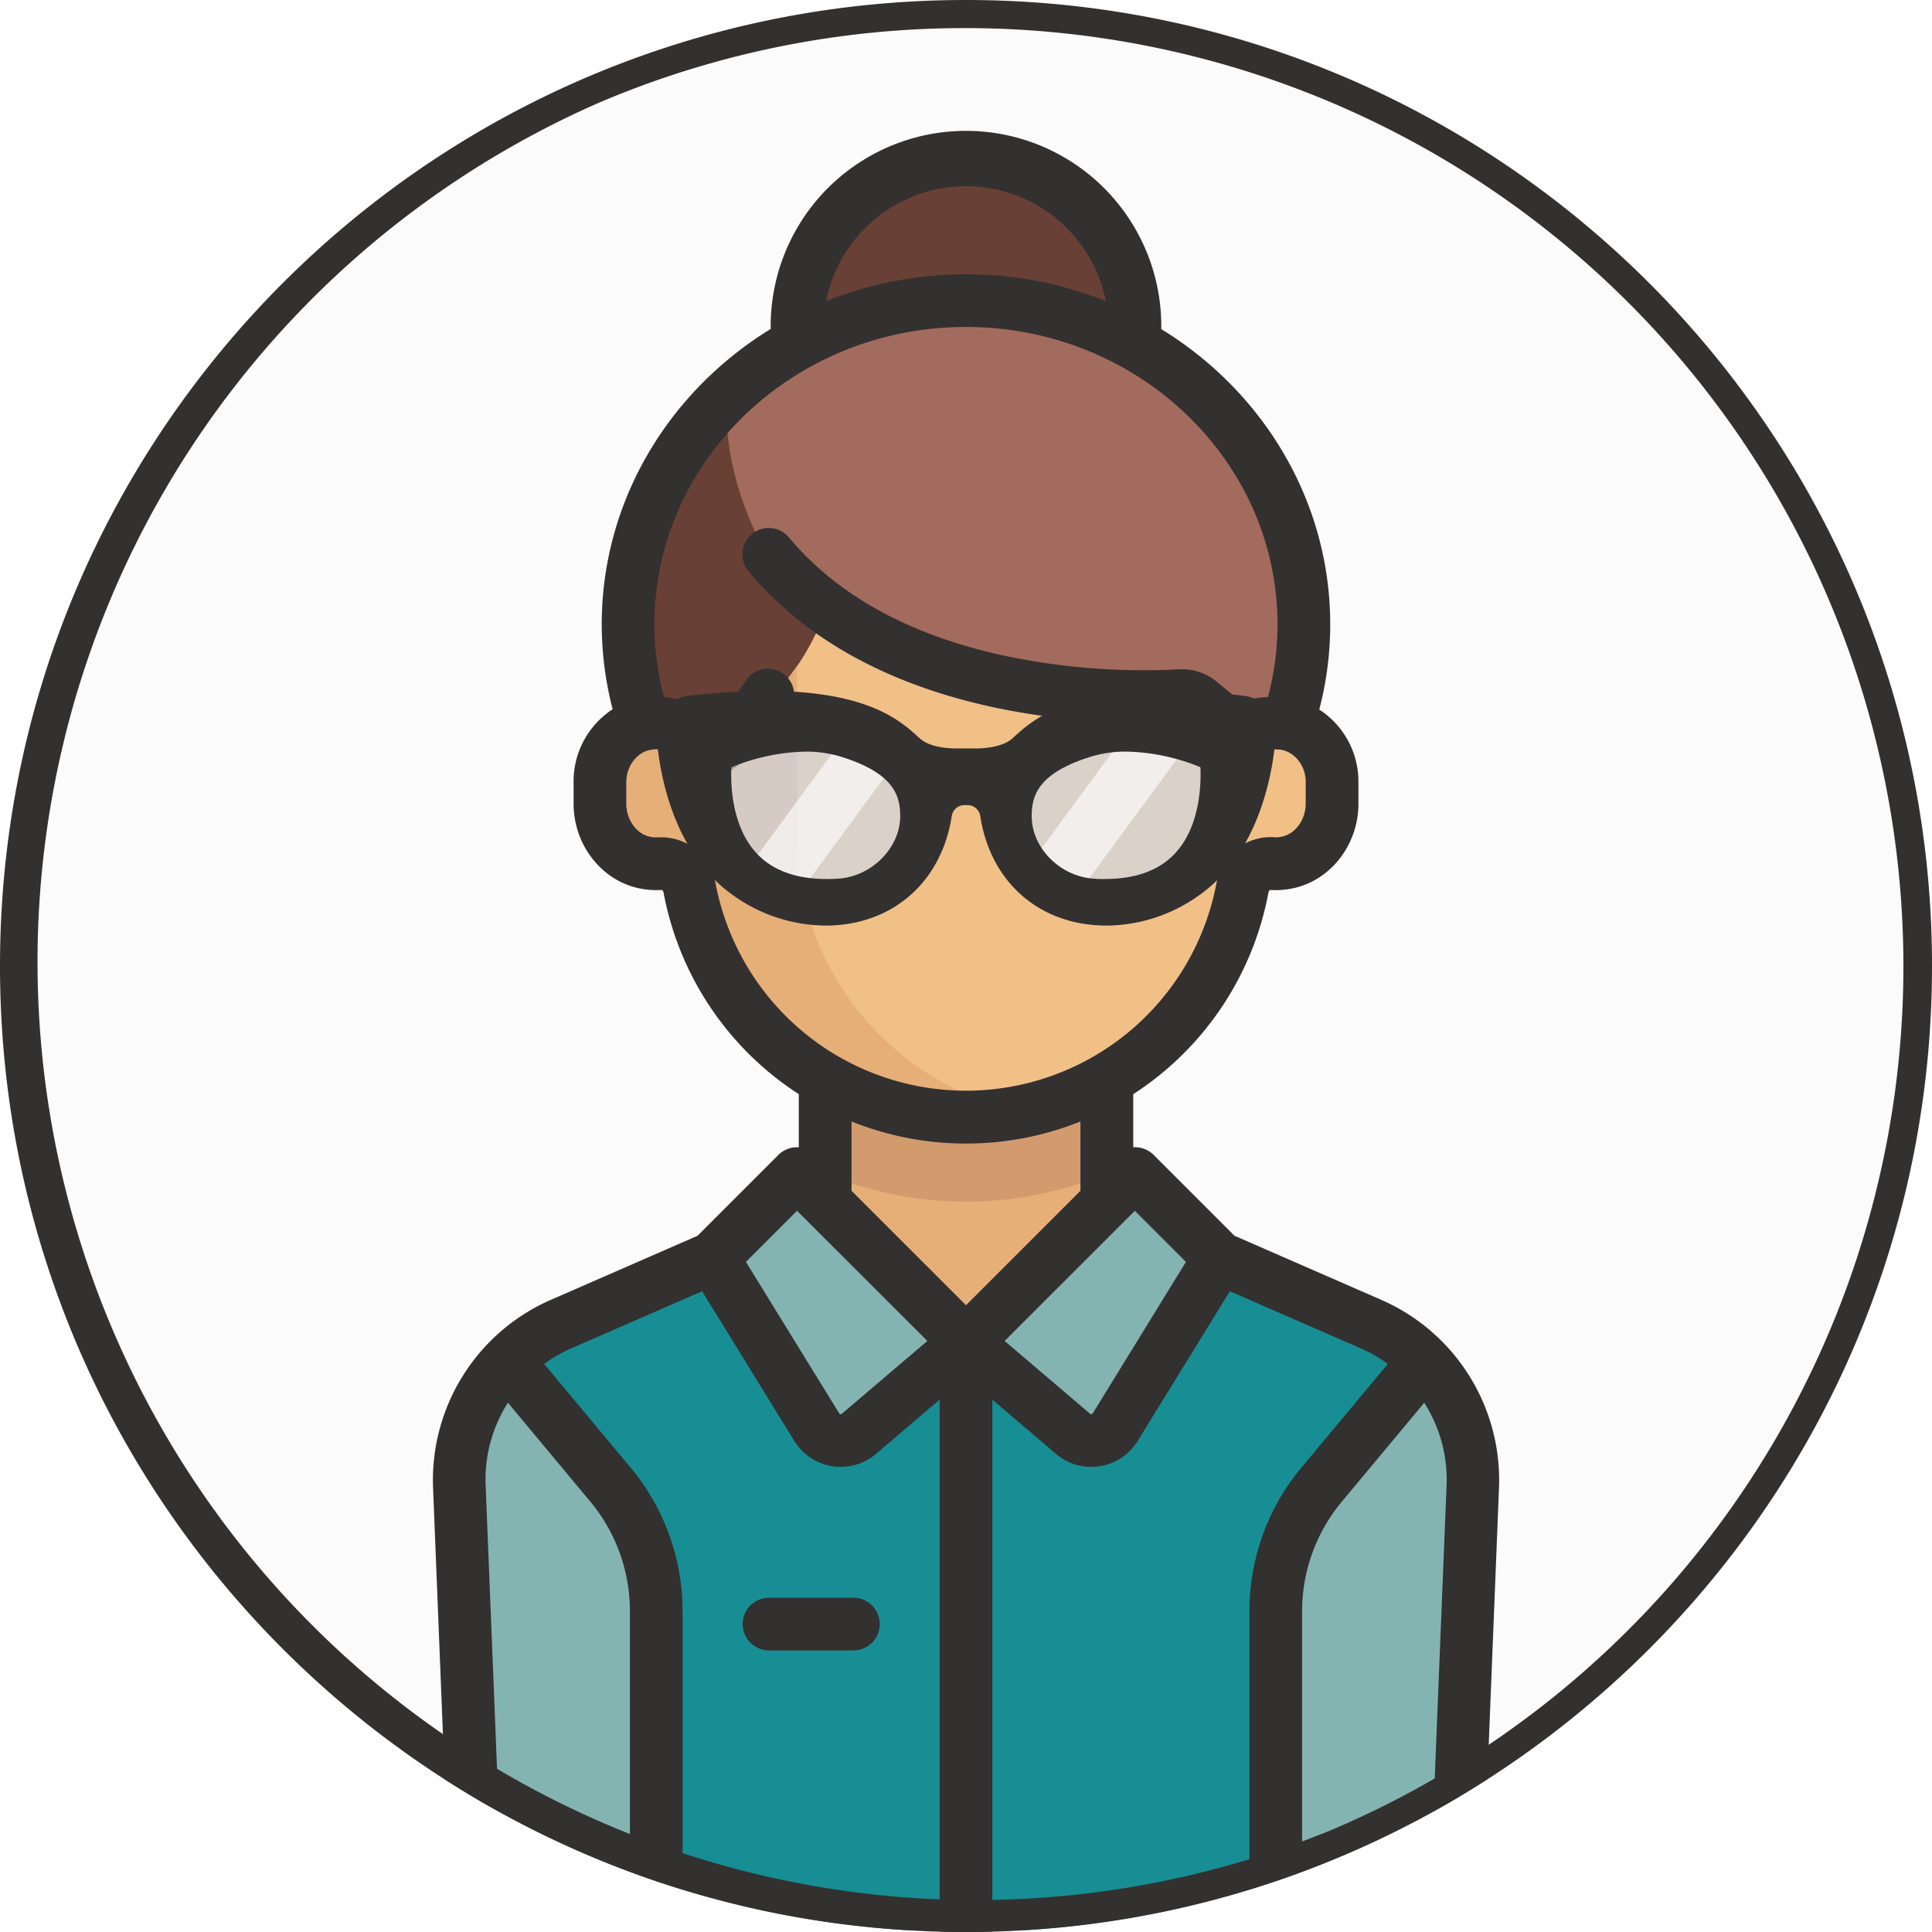 <svg xmlns="http://www.w3.org/2000/svg" xmlns:xlink="http://www.w3.org/1999/xlink" viewBox="0 0 550 550"><defs><style>.a,.m{fill:none;}.b{clip-path:url(#a);}.c{fill:#fbfbfb;}.d{fill:#178e94;}.e{fill:#e6af78;}.f{fill:#d29b6e;}.g{fill:#684035;}.h{fill:#a36b5d;}.i{fill:#f0c087;}.j{fill:#84b4b1;}.k{fill:#333030;}.l{fill:#ced9ea;stroke:#ced9ea;stroke-width:2px;opacity:0.66;}.l,.m{stroke-miterlimit:10;}.m{stroke:#fff;stroke-width:16px;opacity:0.63;}</style><clipPath id="a"><circle class="a" cx="275" cy="275" r="275"/></clipPath></defs><title>Justine500</title><g class="b"><rect class="c" width="550" height="550"/><path class="d" d="M390.43,377l-43.24-18.88H202.81L159.56,377a48.1,48.1,0,0,0-28.81,46.11l5.06,126.38H414.19l5.06-126.38A48.09,48.09,0,0,0,390.43,377Z"/><rect class="e" x="234.92" y="302.02" width="80.16" height="80.16"/><path class="f" d="M234.92,334.08a104.16,104.16,0,0,0,80.16,0V302H234.92v32.06Z"/><circle class="g" cx="275" cy="93.6" r="48.1"/><ellipse class="h" cx="275" cy="177.77" rx="96.19" ry="92.19"/><path class="g" d="M242.93,189.79c-32.06-32.07-36.85-59.71-36.1-77.06a90,90,0,0,0-28,65,88.6,88.6,0,0,0,13.79,47.47Z"/><path class="i" d="M366.4,206.16c-.65-.21-19.26-.34-19.26-.34l-8-8s-61,.33-104.21-24.05c-8,24.05-32.07,40.08-32.07,40.08l-16.3-8h0a14.72,14.72,0,0,0-2.69.28c-7.81,1.51-13.06,9-13.06,16.91v5.81c0,7.67,4.91,14.9,12.37,16.65a15.82,15.82,0,0,0,4.89.37,7.82,7.82,0,0,1,8.18,6.52,80.07,80.07,0,0,0,157.53,0,7.83,7.83,0,0,1,8.19-6.52,15.76,15.76,0,0,0,4.88-.37c7.47-1.75,12.38-9,12.38-16.65v-7.3C379.21,214,373.57,208.49,366.4,206.16Z"/><path class="j" d="M173.82,422.68l-29.29-35.14a48,48,0,0,0-13.78,35.58l5.06,126.38h51V458.61A56.15,56.15,0,0,0,173.82,422.68Z"/><path class="j" d="M376.18,422.68l29.29-35.14a48,48,0,0,1,13.78,35.58L414.19,549.5h-51V458.61A56.15,56.15,0,0,1,376.18,422.68Z"/><path class="j" d="M275,382.18l-48.1-48.1-24.05,24.05,29.66,48.14a8,8,0,0,0,12,1.9Z"/><path class="j" d="M275,382.18l48.1-48.1,24,24.05-29.66,48.14a8,8,0,0,1-12,1.9Z"/><path class="e" d="M283.34,317.58c2.55-.28,5.07-.66,7.55-1.16h0a80.19,80.19,0,0,1-64-78.53v-48.3a100,100,0,0,1-24.05,24.25l-16.3-8h0a14.72,14.72,0,0,0-2.69.28c-7.8,1.51-13.06,9-13.06,16.91v5.81c0,7.67,4.91,14.9,12.38,16.65a15.74,15.74,0,0,0,4.88.37,7.81,7.81,0,0,1,8.18,6.52A80.11,80.11,0,0,0,275,318.05a78.32,78.32,0,0,0,8-.42Z"/><path class="k" d="M393.43,370.13l-42-18.34-23-23a7.5,7.5,0,0,0-5.3-2.2l-.52,0V311.49a87.44,87.44,0,0,0,38.54-57.67,1,1,0,0,1,.47-.47,23.51,23.51,0,0,0,7-.59c10.49-2.48,18.1-12.55,18.1-23.94v-6.25A24.44,24.44,0,0,0,375.57,202a96,96,0,0,0,3.12-24.2c0-35.31-19.2-66.4-48.1-84.11V93.6a55.6,55.6,0,1,0-111.19,0v.05c-28.89,17.72-48.1,48.8-48.1,84.12a96,96,0,0,0,3.11,24.13,24.5,24.5,0,0,0-11.12,20.77v6.15c0,11.39,7.61,21.46,18.1,23.94a23.49,23.49,0,0,0,7,.59,1,1,0,0,1,.46.47,87.42,87.42,0,0,0,38.55,57.67V326.6l-.52,0a7.47,7.47,0,0,0-5.3,2.2l-23,23-42,18.34a56,56,0,0,0-33.3,53.31l5.06,126.38a7.5,7.5,0,0,0,7.49,7.18h.32a7.5,7.5,0,0,0,7.18-7.81L138.25,422.8a40.59,40.59,0,0,1,6.35-23.47l23.45,28.15a48.71,48.71,0,0,1,11.27,31.13V549.5a7.5,7.5,0,0,0,15,0V458.61a63.72,63.72,0,0,0-14.74-40.73l-24.66-29.59a39.35,39.35,0,0,1,7.65-4.41l37.31-16.29,26.25,42.62a15.53,15.53,0,0,0,10.8,7.19,16.32,16.32,0,0,0,2.42.18,15.46,15.46,0,0,0,10.06-3.71l18.09-15.44V549.5a7.5,7.5,0,0,0,15,0V398.44l18.09,15.43a15.47,15.47,0,0,0,10.06,3.72,16.33,16.33,0,0,0,2.42-.19,15.53,15.53,0,0,0,10.8-7.19l26.25-42.62,37.32,16.29a39.56,39.56,0,0,1,7.64,4.41l-24.66,29.59a63.72,63.72,0,0,0-14.74,40.73V549.5a7.5,7.5,0,0,0,15,0V458.61A48.71,48.71,0,0,1,382,427.48l23.45-28.14a40.56,40.56,0,0,1,6.36,23.47L406.7,549.18a7.49,7.49,0,0,0,7.17,7.81h.32a7.5,7.5,0,0,0,7.49-7.18l5.06-126.38A56,56,0,0,0,393.43,370.13ZM275,53a40.66,40.66,0,0,1,39.82,32.73,107.49,107.49,0,0,0-79.65,0A40.67,40.67,0,0,1,275,53ZM203.63,251.11a15.63,15.63,0,0,0-16.23-12.73,8.33,8.33,0,0,1-2.56-.22c-3.73-.88-6.55-4.9-6.55-9.34v-6.15c0-4.56,3-8.51,6.93-9.21a8.51,8.51,0,0,1,8.36,3.21,10.88,10.88,0,0,0,15,2.36,61.51,61.51,0,0,0,16.53-17.46,7.5,7.5,0,0,0-12.67-8,47.1,47.1,0,0,1-9.63,11A23.42,23.42,0,0,0,189,198.44a80.8,80.8,0,0,1-2.71-20.68c0-46.69,39.79-84.68,88.7-84.68s88.69,38,88.69,84.68a81.08,81.08,0,0,1-2.7,20.66,38.2,38.2,0,0,0-7.77,1.26l-6.86-5.63a15.41,15.41,0,0,0-10.69-3.51,192.41,192.41,0,0,1-48.94-3.7c-27.27-5.76-48.17-17.14-62.13-33.84a7.5,7.5,0,0,0-11.51,9.62c16.17,19.34,39.9,32.43,70.55,38.9a208,208,0,0,0,52.92,4,.45.45,0,0,1,.28.12L347.05,214a7.5,7.5,0,0,0,8.54.68,19.81,19.81,0,0,1,9.18-1.24c4,.79,6.94,4.7,6.94,9.09v6.25c0,4.44-2.82,8.46-6.56,9.34a8.28,8.28,0,0,1-2.56.22,15.62,15.62,0,0,0-16.22,12.73,72.57,72.57,0,0,1-142.74,0ZM275,325.55a87.33,87.33,0,0,0,32.58-6.29V339L275,371.57,242.42,339V319.26A87.33,87.33,0,0,0,275,325.55Zm-35.33,76.91a.46.46,0,0,1-.41.12.48.48,0,0,1-.36-.24l-26.55-43.1,14.55-14.55L264,381.74Zm71.43-.12a.53.53,0,0,1-.36.24.52.52,0,0,1-.42-.12L286,381.74l37.06-37.05,14.55,14.55Z"/><path class="k" d="M242.93,454.84h-24a7.5,7.5,0,0,0,0,15h24a7.5,7.5,0,0,0,0-15Z"/><path class="l" d="M238.86,253.13c-1.2.07-2.35.11-3.46.11-9.48,0-16.86-2.71-22-8.05-8.16-8.57-8.45-21.77-8.19-27.05a3.32,3.32,0,0,1,1.76-2.46A61.78,61.78,0,0,1,229.35,211,36.76,36.76,0,0,1,240,212.46c13.51,4.13,19.28,10.06,19.28,19.87C259.31,242.89,249.94,252.42,238.86,253.13Zm97.69-7.94c-5.09,5.34-12.47,8.05-21.95,8.05-1.11,0-2.26,0-3.46-.11-11.08-.71-20.44-10.24-20.44-20.81,0-9.8,5.76-15.74,19.28-19.86A36.66,36.66,0,0,1,320.66,211,61.67,61.67,0,0,1,343,215.68a3.32,3.32,0,0,1,1.76,2.46C345,223.42,344.72,236.62,336.55,245.19Z"/><line class="m" x1="220.72" y1="250.03" x2="249.87" y2="210.34"/><line class="m" x1="301.04" y1="248.87" x2="330.19" y2="209.18"/><path class="k" d="M315,262c-18.12,0-31.65-11.73-34.46-29.89a5.21,5.21,0,0,0-5.2-4.4h-.69a5.19,5.19,0,0,0-5.2,4.43C266.65,250.26,253.13,262,235,262a44.13,44.13,0,0,1-25.1-8.1c-17.53-12.11-20.93-35.63-21.58-45.18a8.88,8.88,0,0,1,7.75-9.13,196.58,196.58,0,0,1,22.12-1.39c28,0,37.12,8.17,42,12.56l.76.67c3.09,2.73,8.47,3.14,11.4,3.15h5.32c2.93,0,8.31-.42,11.41-3.15l.75-.67c4.87-4.39,13.95-12.56,42-12.56a196.58,196.58,0,0,1,22.12,1.39,8.88,8.88,0,0,1,7.75,9.13c-.65,9.55-4.05,33.06-21.58,45.18A44.13,44.13,0,0,1,315,262Zm-85.65-49.52a60.28,60.28,0,0,0-21.78,4.6,2,2,0,0,0-.82,1.14c-.25,5.09,0,17.8,7.78,25.94,4.79,5,11.82,7.59,20.87,7.59,1.13,0,2.26,0,3.36-.11,10.33-.66,19.05-9.5,19.05-19.3,0-9.15-5.28-14.48-18.22-18.43A35.05,35.05,0,0,0,229.35,212.47Zm91.31,0a35.07,35.07,0,0,0-10.25,1.43c-12.94,3.94-18.21,9.28-18.21,18.42,0,9.81,8.72,18.65,19,19.31,1.1.07,2.23.11,3.36.11,9.06,0,16.07-2.55,20.87-7.59,7.76-8.15,8-20.85,7.78-25.94a2,2,0,0,0-.82-1.14A60.22,60.22,0,0,0,320.66,212.47Z"/><path class="k" d="M331.81,199.69a193.86,193.86,0,0,1,21.95,1.38,7.36,7.36,0,0,1,6.43,7.54c-.64,9.33-3.95,32.3-20.94,44A42.64,42.64,0,0,1,315,260.49c-17.34,0-30.29-11.23-33-28.61,0-.23-1-5.68-6.69-5.68h-.68c-5.68,0-6.65,5.45-6.69,5.68-2.68,17.38-15.62,28.61-33,28.61a42.64,42.64,0,0,1-24.25-7.84c-17-11.73-20.3-34.71-20.94-44a7.36,7.36,0,0,1,6.43-7.54,193.72,193.72,0,0,1,21.95-1.38c27.46,0,36.26,7.92,41,12.17l.76.68c3.47,3.06,9.25,3.52,12.4,3.53h5.32c3.15,0,8.93-.47,12.4-3.53l.76-.68c4.73-4.25,13.53-12.17,41-12.17M314.6,253.24c9.48,0,16.86-2.71,21.95-8.05,8.17-8.57,8.46-21.77,8.2-27.05a3.3,3.3,0,0,0-1.76-2.46A61.67,61.67,0,0,0,320.66,211,36.66,36.66,0,0,0,310,212.46c-13.52,4.12-19.28,10.06-19.28,19.86,0,10.57,9.36,20.1,20.44,20.81,1.2.07,2.35.11,3.46.11m-79.2,0c1.11,0,2.26,0,3.46-.11,11.08-.71,20.45-10.24,20.45-20.8,0-9.81-5.77-15.74-19.28-19.87A36.76,36.76,0,0,0,229.35,211,61.78,61.78,0,0,0,207,215.68a3.32,3.32,0,0,0-1.76,2.46c-.26,5.28,0,18.48,8.19,27.05,5.1,5.34,12.48,8.05,22,8.05m96.41-56.55c-28.62,0-38,8.42-43,12.94l-.75.68c-2,1.74-5.78,2.75-10.41,2.76h-5.31c-4.62,0-8.42-1-10.42-2.78l-.74-.66c-5-4.52-14.37-12.94-43-12.94a197.25,197.25,0,0,0-22.29,1.4,10.29,10.29,0,0,0-9.08,10.72c.66,9.77,4.16,33.83,22.23,46.31A45.64,45.64,0,0,0,235,263.49c18.91,0,33-12.23,35.94-31.15a3.65,3.65,0,0,1,3.72-3.14h.7a3.67,3.67,0,0,1,3.71,3.17c2.93,18.91,17,31.12,35.93,31.12A45.66,45.66,0,0,0,341,255.12c18.07-12.48,21.57-36.54,22.23-46.31a10.28,10.28,0,0,0-9.08-10.72,197.39,197.39,0,0,0-22.29-1.4ZM314.6,250.24c-1.09,0-2.19,0-3.26-.11-9.57-.61-17.64-8.76-17.64-17.81,0-6.1,2.08-12.39,17.15-17a33.81,33.81,0,0,1,9.81-1.36,58.57,58.57,0,0,1,21,4.42l.08.11c.21,5-.13,17-7.39,24.62-4.5,4.72-11.15,7.12-19.78,7.12ZM208.31,218.39a58.58,58.58,0,0,1,21-4.42,33.74,33.74,0,0,1,9.8,1.36c15.08,4.6,17.16,10.89,17.16,17,0,9-8.08,17.19-17.64,17.8-1.08.07-2.17.11-3.27.11-8.63,0-15.28-2.4-19.78-7.12-7.26-7.62-7.6-19.6-7.38-24.62l.07-.11Z"/></g><path class="k" d="M275,8A267.07,267.07,0,0,1,378.93,521,267.07,267.07,0,0,1,171.07,29,265.37,265.37,0,0,1,275,8m0-8C123.12,0,0,123.12,0,275S123.12,550,275,550,550,426.88,550,275,426.88,0,275,0Z"/></svg>